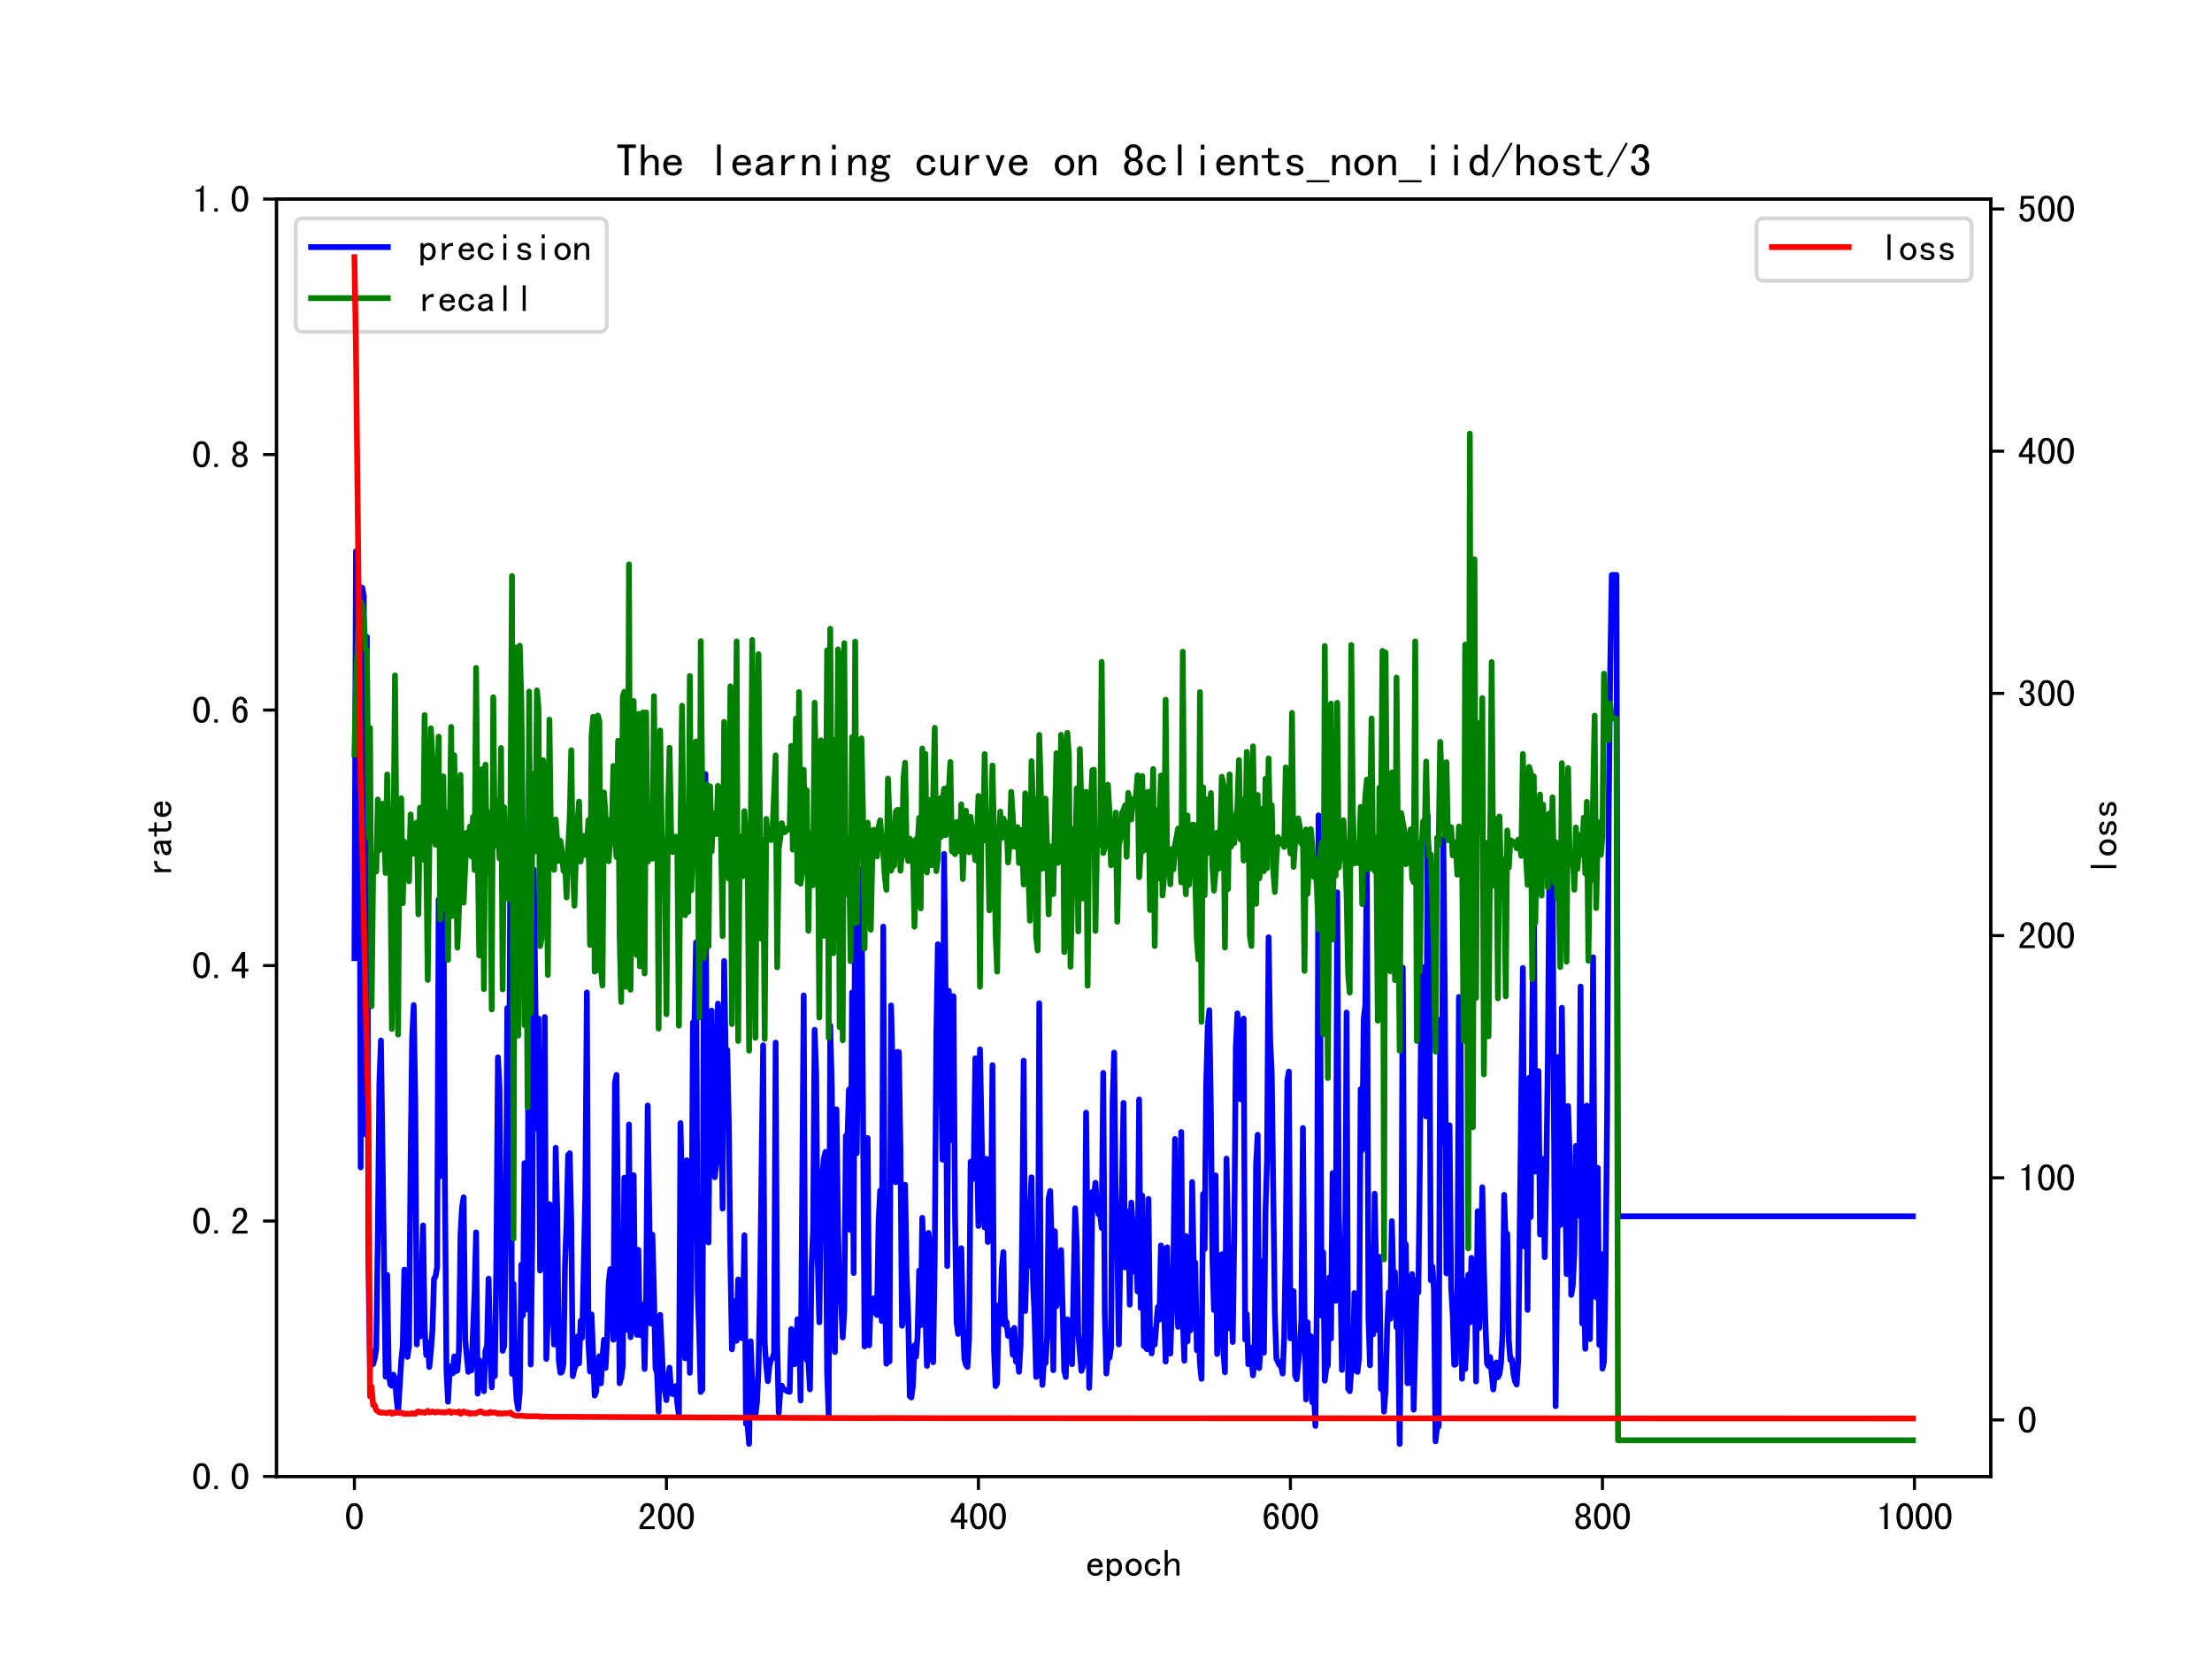 <?xml version="1.0" encoding="utf-8" standalone="no"?>
<!DOCTYPE svg PUBLIC "-//W3C//DTD SVG 1.1//EN"
  "http://www.w3.org/Graphics/SVG/1.1/DTD/svg11.dtd">
<!-- Created with matplotlib (https://matplotlib.org/) -->
<svg height="432pt" version="1.1" viewBox="0 0 576 432" width="576pt" xmlns="http://www.w3.org/2000/svg" xmlns:xlink="http://www.w3.org/1999/xlink">
 <defs>
  <style type="text/css">*{stroke-linecap:butt;stroke-linejoin:round;}</style>
 </defs>
 <g id="figure_1">
  <g id="patch_1">
   <path d="M 0 432 
L 576 432 
L 576 0 
L 0 0 
z
" style="fill:#ffffff;"/>
  </g>
  <g id="axes_1">
   <g id="patch_2">
    <path d="M 72 384.48 
L 518.4 384.48 
L 518.4 51.84 
L 72 51.84 
z
" style="fill:#ffffff;"/>
   </g>
   <g id="matplotlib.axis_1">
    <g id="xtick_1">
     <g id="line2d_1">
      <defs>
       <path d="M 0 0 
L 0 3.5 
" id="m99af6837e3" style="stroke:#000000;stroke-width:0.8;"/>
      </defs>
      <g>
       <use style="stroke:#000000;stroke-width:0.8;" x="92.291" xlink:href="#m99af6837e3" y="384.48"/>
      </g>
     </g>
     <g id="text_1">
      <!-- 0 -->
      <g transform="translate(89.791 398.316)scale(0.1 -0.1)">
       <defs>
        <path d="M 46.484 35.156 
Q 46.484 21.094 41.406 10.938 
Q 36.328 0.781 25 0.781 
Q 13.672 0.781 8.391 10.938 
Q 3.125 21.094 3.125 35.156 
Q 3.125 49.219 8.391 59.172 
Q 13.672 69.141 25 69.141 
Q 36.328 69.141 41.406 59.172 
Q 46.484 49.219 46.484 35.156 
z
M 37.109 35.156 
Q 37.109 47.656 34.172 54.688 
Q 31.25 61.719 25 61.719 
Q 18.75 61.719 15.625 54.688 
Q 12.5 47.656 12.5 35.156 
Q 12.5 22.656 15.625 15.422 
Q 18.75 8.203 25 8.203 
Q 31.25 8.203 34.172 15.422 
Q 37.109 22.656 37.109 35.156 
z
" id="SimHei-48"/>
       </defs>
       <use xlink:href="#SimHei-48"/>
      </g>
     </g>
    </g>
    <g id="xtick_2">
     <g id="line2d_2">
      <g>
       <use style="stroke:#000000;stroke-width:0.8;" x="173.536" xlink:href="#m99af6837e3" y="384.48"/>
      </g>
     </g>
     <g id="text_2">
      <!-- 200 -->
      <g transform="translate(166.036 398.316)scale(0.1 -0.1)">
       <defs>
        <path d="M 44.531 1.562 
L 4.688 1.562 
L 4.688 7.812 
Q 7.031 14.062 11.125 19.328 
Q 15.234 24.609 23.047 31.25 
Q 28.906 36.328 31.438 40.625 
Q 33.984 44.922 33.984 50 
Q 33.984 55.078 31.828 58.391 
Q 29.688 61.719 25 61.719 
Q 21.094 61.719 18.156 58.203 
Q 15.234 54.688 15.234 45.703 
L 6.25 45.703 
Q 6.641 57.031 11.516 63.078 
Q 16.406 69.141 25.391 69.141 
Q 33.984 69.141 38.672 63.859 
Q 43.359 58.594 43.359 49.609 
Q 43.359 42.188 39.062 36.719 
Q 34.766 31.25 28.516 25.781 
Q 21.484 19.531 18.75 16.406 
Q 16.016 13.281 13.672 8.984 
L 44.531 8.984 
z
" id="SimHei-50"/>
       </defs>
       <use xlink:href="#SimHei-50"/>
       <use x="50" xlink:href="#SimHei-48"/>
       <use x="100" xlink:href="#SimHei-48"/>
      </g>
     </g>
    </g>
    <g id="xtick_3">
     <g id="line2d_3">
      <g>
       <use style="stroke:#000000;stroke-width:0.8;" x="254.781" xlink:href="#m99af6837e3" y="384.48"/>
      </g>
     </g>
     <g id="text_3">
      <!-- 400 -->
      <g transform="translate(247.281 398.316)scale(0.1 -0.1)">
       <defs>
        <path d="M 46.484 18.75 
L 38.281 18.75 
L 38.281 1.562 
L 29.297 1.562 
L 29.297 18.75 
L 3.125 18.75 
L 3.125 26.172 
L 29.297 69.141 
L 38.281 69.141 
L 38.281 26.172 
L 46.484 26.172 
z
M 29.297 26.172 
L 29.297 55.078 
L 11.719 26.172 
z
" id="SimHei-52"/>
       </defs>
       <use xlink:href="#SimHei-52"/>
       <use x="50" xlink:href="#SimHei-48"/>
       <use x="100" xlink:href="#SimHei-48"/>
      </g>
     </g>
    </g>
    <g id="xtick_4">
     <g id="line2d_4">
      <g>
       <use style="stroke:#000000;stroke-width:0.8;" x="336.026" xlink:href="#m99af6837e3" y="384.48"/>
      </g>
     </g>
     <g id="text_4">
      <!-- 600 -->
      <g transform="translate(328.526 398.316)scale(0.1 -0.1)">
       <defs>
        <path d="M 44.531 24.219 
Q 44.531 13.281 39.844 7.031 
Q 35.156 0.781 25.781 0.781 
Q 16.406 0.781 10.938 8.594 
Q 5.469 16.406 5.469 33.984 
Q 5.469 50 11.125 59.562 
Q 16.797 69.141 27.344 69.141 
Q 34.766 69.141 39.25 63.672 
Q 43.75 58.203 43.75 51.562 
L 34.766 51.562 
Q 34.766 55.469 32.609 58.594 
Q 30.469 61.719 26.953 61.719 
Q 21.094 61.719 17.969 55.656 
Q 14.844 49.609 14.453 37.109 
Q 17.188 42.188 20.312 44.141 
Q 23.438 46.094 27.734 46.094 
Q 35.156 46.094 39.844 40.234 
Q 44.531 34.375 44.531 24.219 
z
M 35.156 24.219 
Q 35.156 31.25 32.812 35.156 
Q 30.469 39.062 26.172 39.062 
Q 21.094 39.062 18.156 35.156 
Q 15.234 31.25 15.234 25.781 
Q 15.234 17.188 18.156 12.5 
Q 21.094 7.812 26.172 7.812 
Q 29.688 7.812 32.422 11.328 
Q 35.156 14.844 35.156 24.219 
z
" id="SimHei-54"/>
       </defs>
       <use xlink:href="#SimHei-54"/>
       <use x="50" xlink:href="#SimHei-48"/>
       <use x="100" xlink:href="#SimHei-48"/>
      </g>
     </g>
    </g>
    <g id="xtick_5">
     <g id="line2d_5">
      <g>
       <use style="stroke:#000000;stroke-width:0.8;" x="417.27" xlink:href="#m99af6837e3" y="384.48"/>
      </g>
     </g>
     <g id="text_5">
      <!-- 800 -->
      <g transform="translate(409.77 398.316)scale(0.1 -0.1)">
       <defs>
        <path d="M 44.922 20.703 
Q 44.922 10.938 39.453 5.859 
Q 33.984 0.781 24.609 0.781 
Q 15.234 0.781 9.766 5.859 
Q 4.297 10.938 4.297 20.703 
Q 4.297 25.781 7.422 29.875 
Q 10.547 33.984 16.016 35.938 
Q 11.328 37.891 8.781 41.406 
Q 6.25 44.922 6.25 50.391 
Q 6.25 58.984 11.719 64.062 
Q 17.188 69.141 24.609 69.141 
Q 32.031 69.141 37.5 64.062 
Q 42.969 58.984 42.969 50.391 
Q 42.969 44.922 40.422 41.406 
Q 37.891 37.891 33.203 35.938 
Q 38.672 33.984 41.797 29.875 
Q 44.922 25.781 44.922 20.703 
z
M 34.375 50.391 
Q 34.375 56.641 31.641 59.375 
Q 28.906 62.109 24.609 62.109 
Q 20.312 62.109 17.578 59.375 
Q 14.844 56.641 14.844 50.391 
Q 14.844 44.141 17.766 41.594 
Q 20.703 39.062 24.609 39.062 
Q 28.516 39.062 31.438 41.594 
Q 34.375 44.141 34.375 50.391 
z
M 35.938 20.703 
Q 35.938 26.172 33 29.297 
Q 30.078 32.422 24.609 32.422 
Q 19.141 32.422 16.203 29.297 
Q 13.281 26.172 13.281 20.703 
Q 13.281 14.453 16.406 11.125 
Q 19.531 7.812 24.609 7.812 
Q 29.688 7.812 32.812 11.125 
Q 35.938 14.453 35.938 20.703 
z
" id="SimHei-56"/>
       </defs>
       <use xlink:href="#SimHei-56"/>
       <use x="50" xlink:href="#SimHei-48"/>
       <use x="100" xlink:href="#SimHei-48"/>
      </g>
     </g>
    </g>
    <g id="xtick_6">
     <g id="line2d_6">
      <g>
       <use style="stroke:#000000;stroke-width:0.8;" x="498.515" xlink:href="#m99af6837e3" y="384.48"/>
      </g>
     </g>
     <g id="text_6">
      <!-- 1000 -->
      <g transform="translate(488.515 398.316)scale(0.1 -0.1)">
       <defs>
        <path d="M 30.469 1.562 
L 21.484 1.562 
L 21.484 53.516 
L 9.766 53.516 
L 9.766 58.203 
Q 16.797 58.203 20.703 60.938 
Q 24.609 63.672 25.781 69.141 
L 30.469 69.141 
z
" id="SimHei-49"/>
       </defs>
       <use xlink:href="#SimHei-49"/>
       <use x="50" xlink:href="#SimHei-48"/>
       <use x="100" xlink:href="#SimHei-48"/>
       <use x="150" xlink:href="#SimHei-48"/>
      </g>
     </g>
    </g>
    <g id="text_7">
     <!-- epoch -->
     <g transform="translate(282.7 410.441)scale(0.1 -0.1)">
      <defs>
       <path d="M 44.922 16.406 
Q 44.141 9.375 38.672 5.078 
Q 33.203 0.781 25.781 0.781 
Q 16.406 0.781 10.344 6.828 
Q 4.297 12.891 4.297 23.438 
Q 4.297 33.984 10.344 40.031 
Q 16.406 46.094 25.781 46.094 
Q 33.984 46.094 39.25 40.812 
Q 44.531 35.547 44.531 23.438 
L 12.891 23.438 
Q 12.891 14.844 16.594 11.328 
Q 20.312 7.812 25.781 7.812 
Q 30.078 7.812 32.812 9.953 
Q 35.547 12.109 36.328 16.406 
z
M 35.547 29.688 
Q 34.766 35.156 32.031 37.297 
Q 29.297 39.453 25 39.453 
Q 21.094 39.453 17.969 37.297 
Q 14.844 35.156 13.281 29.688 
z
" id="SimHei-101"/>
       <path d="M 44.531 23.438 
Q 44.531 12.109 39.062 6.25 
Q 33.594 0.391 25.781 0.391 
Q 21.484 0.391 18.359 2.141 
Q 15.234 3.906 12.891 7.422 
L 12.891 -12.891 
L 5.078 -12.891 
L 5.078 45.312 
L 12.891 45.312 
L 12.891 39.453 
Q 15.234 42.969 18.359 44.531 
Q 21.484 46.094 25.781 46.094 
Q 33.594 46.094 39.062 40.422 
Q 44.531 34.766 44.531 23.438 
z
M 35.938 23.438 
Q 35.938 30.859 33 34.953 
Q 30.078 39.062 24.219 39.062 
Q 19.531 39.062 16.203 34.953 
Q 12.891 30.859 12.891 23.438 
Q 12.891 16.016 16.203 11.719 
Q 19.531 7.422 24.219 7.422 
Q 30.078 7.422 33 11.719 
Q 35.938 16.016 35.938 23.438 
z
" id="SimHei-112"/>
       <path d="M 46.094 23.438 
Q 46.094 13.281 39.844 7.031 
Q 33.594 0.781 25 0.781 
Q 16.406 0.781 10.156 7.031 
Q 3.906 13.281 3.906 23.438 
Q 3.906 33.594 10.156 39.844 
Q 16.406 46.094 25 46.094 
Q 33.594 46.094 39.844 39.844 
Q 46.094 33.594 46.094 23.438 
z
M 37.5 23.438 
Q 37.5 31.25 33.594 35.156 
Q 29.688 39.062 25 39.062 
Q 20.312 39.062 16.406 35.156 
Q 12.5 31.25 12.5 23.438 
Q 12.5 15.625 16.406 11.719 
Q 20.312 7.812 25 7.812 
Q 29.688 7.812 33.594 11.719 
Q 37.5 15.625 37.5 23.438 
z
" id="SimHei-111"/>
       <path d="M 44.922 19.141 
Q 44.922 10.938 39.25 5.859 
Q 33.594 0.781 25 0.781 
Q 16.406 0.781 10.156 6.828 
Q 3.906 12.891 3.906 23.438 
Q 3.906 33.984 10.156 40.031 
Q 16.406 46.094 25 46.094 
Q 33.594 46.094 38.672 41.594 
Q 43.75 37.109 43.75 30.859 
L 35.156 30.859 
Q 34.766 35.547 31.828 37.297 
Q 28.906 39.062 25 39.062 
Q 20.312 39.062 16.406 35.344 
Q 12.5 31.641 12.5 23.438 
Q 12.5 15.234 16.406 11.516 
Q 20.312 7.812 25 7.812 
Q 30.078 7.812 33.203 10.547 
Q 36.328 13.281 36.328 19.141 
z
" id="SimHei-99"/>
       <path d="M 44.141 1.562 
L 36.328 1.562 
L 36.328 29.688 
Q 36.328 34.375 33.984 37.109 
Q 31.641 39.844 27.734 39.844 
Q 22.656 39.844 18.156 34.562 
Q 13.672 29.297 13.672 21.484 
L 13.672 1.562 
L 5.859 1.562 
L 5.859 68.359 
L 13.672 68.359 
L 13.672 37.109 
Q 16.797 41.406 20.5 43.75 
Q 24.219 46.094 30.078 46.094 
Q 37.109 46.094 40.625 42.188 
Q 44.141 38.281 44.141 32.422 
z
" id="SimHei-104"/>
      </defs>
      <use xlink:href="#SimHei-101"/>
      <use x="50" xlink:href="#SimHei-112"/>
      <use x="100" xlink:href="#SimHei-111"/>
      <use x="150" xlink:href="#SimHei-99"/>
      <use x="200" xlink:href="#SimHei-104"/>
     </g>
    </g>
   </g>
   <g id="matplotlib.axis_2">
    <g id="ytick_1">
     <g id="line2d_7">
      <defs>
       <path d="M 0 0 
L -3.5 0 
" id="m67199918e1" style="stroke:#000000;stroke-width:0.8;"/>
      </defs>
      <g>
       <use style="stroke:#000000;stroke-width:0.8;" x="72" xlink:href="#m67199918e1" y="384.48"/>
      </g>
     </g>
     <g id="text_8">
      <!-- 0.0 -->
      <g transform="translate(50 387.898)scale(0.1 -0.1)">
       <defs>
        <path d="M 17.188 1.562 
L 8.203 1.562 
L 8.203 10.156 
L 17.188 10.156 
z
" id="SimHei-46"/>
       </defs>
       <use xlink:href="#SimHei-48"/>
       <use x="50" xlink:href="#SimHei-46"/>
       <use x="100" xlink:href="#SimHei-48"/>
      </g>
     </g>
    </g>
    <g id="ytick_2">
     <g id="line2d_8">
      <g>
       <use style="stroke:#000000;stroke-width:0.8;" x="72" xlink:href="#m67199918e1" y="317.952"/>
      </g>
     </g>
     <g id="text_9">
      <!-- 0.2 -->
      <g transform="translate(50 321.37)scale(0.1 -0.1)">
       <use xlink:href="#SimHei-48"/>
       <use x="50" xlink:href="#SimHei-46"/>
       <use x="100" xlink:href="#SimHei-50"/>
      </g>
     </g>
    </g>
    <g id="ytick_3">
     <g id="line2d_9">
      <g>
       <use style="stroke:#000000;stroke-width:0.8;" x="72" xlink:href="#m67199918e1" y="251.424"/>
      </g>
     </g>
     <g id="text_10">
      <!-- 0.4 -->
      <g transform="translate(50 254.842)scale(0.1 -0.1)">
       <use xlink:href="#SimHei-48"/>
       <use x="50" xlink:href="#SimHei-46"/>
       <use x="100" xlink:href="#SimHei-52"/>
      </g>
     </g>
    </g>
    <g id="ytick_4">
     <g id="line2d_10">
      <g>
       <use style="stroke:#000000;stroke-width:0.8;" x="72" xlink:href="#m67199918e1" y="184.896"/>
      </g>
     </g>
     <g id="text_11">
      <!-- 0.6 -->
      <g transform="translate(50 188.314)scale(0.1 -0.1)">
       <use xlink:href="#SimHei-48"/>
       <use x="50" xlink:href="#SimHei-46"/>
       <use x="100" xlink:href="#SimHei-54"/>
      </g>
     </g>
    </g>
    <g id="ytick_5">
     <g id="line2d_11">
      <g>
       <use style="stroke:#000000;stroke-width:0.8;" x="72" xlink:href="#m67199918e1" y="118.368"/>
      </g>
     </g>
     <g id="text_12">
      <!-- 0.8 -->
      <g transform="translate(50 121.786)scale(0.1 -0.1)">
       <use xlink:href="#SimHei-48"/>
       <use x="50" xlink:href="#SimHei-46"/>
       <use x="100" xlink:href="#SimHei-56"/>
      </g>
     </g>
    </g>
    <g id="ytick_6">
     <g id="line2d_12">
      <g>
       <use style="stroke:#000000;stroke-width:0.8;" x="72" xlink:href="#m67199918e1" y="51.84"/>
      </g>
     </g>
     <g id="text_13">
      <!-- 1.0 -->
      <g transform="translate(50 55.258)scale(0.1 -0.1)">
       <use xlink:href="#SimHei-49"/>
       <use x="50" xlink:href="#SimHei-46"/>
       <use x="100" xlink:href="#SimHei-48"/>
      </g>
     </g>
    </g>
    <g id="text_14">
     <!-- rate -->
     <g transform="translate(44.711 228.16)rotate(-90)scale(0.1 -0.1)">
      <defs>
       <path d="M 39.453 37.5 
Q 32.031 38.672 26.953 35.344 
Q 21.875 32.031 18.359 23.828 
L 18.359 1.562 
L 10.547 1.562 
L 10.547 45.312 
L 18.359 45.312 
L 18.359 33.984 
Q 21.875 40.234 27.141 43.156 
Q 32.422 46.094 39.453 46.094 
z
" id="SimHei-114"/>
       <path d="M 45.312 1.562 
L 35.938 1.562 
Q 35.156 2.344 34.766 3.703 
Q 34.375 5.078 34.375 7.031 
Q 31.641 3.906 27.734 2.344 
Q 23.828 0.781 19.531 0.781 
Q 13.281 0.781 8.984 3.906 
Q 4.688 7.031 4.688 12.891 
Q 4.688 18.75 8.594 22.266 
Q 12.5 25.781 20.703 26.953 
Q 26.172 27.734 30.266 28.906 
Q 34.375 30.078 34.375 32.031 
Q 34.375 34.375 32.609 36.719 
Q 30.859 39.062 25 39.062 
Q 20.312 39.062 18.156 37.297 
Q 16.016 35.547 15.234 32.422 
L 6.641 32.422 
Q 7.422 38.672 12.297 42.375 
Q 17.188 46.094 25 46.094 
Q 33.594 46.094 37.891 42.188 
Q 42.188 38.281 42.188 31.25 
L 42.188 9.766 
Q 42.188 7.422 42.969 5.469 
Q 43.75 3.516 45.312 1.562 
z
M 34.375 16.016 
L 34.375 23.828 
Q 32.031 23.047 29.875 22.453 
Q 27.734 21.875 22.656 21.094 
Q 16.797 20.312 15.031 18.359 
Q 13.281 16.406 13.281 13.672 
Q 13.281 11.328 15.031 9.562 
Q 16.797 7.812 20.312 7.812 
Q 23.828 7.812 27.922 9.766 
Q 32.031 11.719 34.375 16.016 
z
" id="SimHei-97"/>
       <path d="M 43.359 2.734 
Q 41.406 1.953 38.859 1.359 
Q 36.328 0.781 32.031 0.781 
Q 25 0.781 20.703 4.688 
Q 16.406 8.594 16.406 15.625 
L 16.406 39.062 
L 3.125 39.062 
L 3.125 45.312 
L 16.406 45.312 
L 16.406 60.547 
L 24.219 60.547 
L 24.219 45.312 
L 40.234 45.312 
L 40.234 39.062 
L 24.219 39.062 
L 24.219 15.234 
Q 24.219 12.109 25.781 9.953 
Q 27.344 7.812 31.641 7.812 
Q 35.938 7.812 38.672 8.594 
Q 41.406 9.375 43.359 10.547 
z
" id="SimHei-116"/>
      </defs>
      <use xlink:href="#SimHei-114"/>
      <use x="50" xlink:href="#SimHei-97"/>
      <use x="100" xlink:href="#SimHei-116"/>
      <use x="150" xlink:href="#SimHei-101"/>
     </g>
    </g>
   </g>
   <g id="line2d_13">
    <path clip-path="url(#p4b059dd3c9)" d="M 92.291 249.529 
L 92.697 143.557 
L 93.103 151.146 
L 93.51 152.992 
L 93.916 304.005 
L 94.322 153.018 
L 94.728 155.191 
L 95.134 295.353 
L 95.541 165.844 
L 95.947 329.729 
L 96.353 356.346 
L 96.759 351.812 
L 97.166 355.214 
L 97.572 353.769 
L 97.978 351.239 
L 98.384 321.422 
L 98.79 282.126 
L 99.197 270.936 
L 100.415 358.489 
L 100.822 331.997 
L 101.228 357.673 
L 101.634 360.495 
L 102.04 360.858 
L 102.447 357.937 
L 102.853 358.946 
L 103.259 364.188 
L 103.665 367.9 
L 104.478 354.449 
L 104.884 350.273 
L 105.29 330.593 
L 105.696 350.099 
L 106.103 353.328 
L 106.509 350.416 
L 106.915 302.93 
L 107.321 270.331 
L 107.727 261.714 
L 108.134 286.497 
L 108.54 350.11 
L 108.946 333.957 
L 109.352 348.047 
L 110.165 319.097 
L 110.571 345.67 
L 110.977 352.848 
L 111.383 349.585 
L 111.79 355.97 
L 112.196 352.068 
L 112.602 346.633 
L 113.008 333.043 
L 113.415 332.346 
L 113.821 330 
L 114.227 234.249 
L 114.633 306.302 
L 115.446 226.566 
L 115.852 307.58 
L 116.258 356.81 
L 116.664 365.01 
L 117.071 356.896 
L 117.477 355.719 
L 117.883 357.629 
L 118.289 353.205 
L 118.695 357.071 
L 119.102 356.898 
L 119.508 351.518 
L 119.914 321.449 
L 120.32 314.316 
L 120.727 311.775 
L 121.133 348.828 
L 121.945 357.24 
L 122.352 355.376 
L 122.758 356.842 
L 123.57 336.808 
L 123.976 320.895 
L 124.383 362.921 
L 124.789 354.175 
L 125.195 357.94 
L 125.601 358.768 
L 126.008 362.273 
L 126.414 351.641 
L 126.82 350.571 
L 127.226 332.959 
L 127.632 350.947 
L 128.039 361.273 
L 128.445 348.677 
L 128.851 358.365 
L 129.257 327.56 
L 129.664 275.324 
L 130.07 283.208 
L 130.476 324.747 
L 130.882 351.77 
L 131.288 350.458 
L 131.695 325.168 
L 132.101 262.485 
L 132.507 301.814 
L 132.913 217.906 
L 133.32 357.757 
L 133.726 334.315 
L 134.132 357.726 
L 134.538 364.693 
L 134.944 366.914 
L 135.351 362.343 
L 135.757 329.305 
L 136.163 342.57 
L 136.569 302.859 
L 136.976 341.013 
L 137.382 340.564 
L 137.788 197.926 
L 138.194 355.338 
L 138.6 322.743 
L 139.007 226.452 
L 139.819 293.91 
L 140.225 265.195 
L 140.632 330.849 
L 141.038 308.652 
L 141.444 327.307 
L 141.85 264.825 
L 142.257 353.859 
L 142.663 342.822 
L 143.069 313.55 
L 144.288 350.128 
L 144.694 298.853 
L 145.1 315.302 
L 145.506 354.241 
L 145.913 357.454 
L 146.319 357.279 
L 146.725 355.181 
L 147.131 329.068 
L 147.537 318.176 
L 147.944 300.733 
L 148.35 300.299 
L 148.756 318.169 
L 149.162 358.357 
L 149.569 356.395 
L 149.975 355.505 
L 150.381 347.996 
L 150.787 355.001 
L 151.193 343.939 
L 151.6 348.356 
L 152.412 310.809 
L 152.818 258.434 
L 153.225 349.497 
L 153.631 357.145 
L 154.037 342.253 
L 154.849 363.413 
L 155.256 362.354 
L 155.662 355.125 
L 156.068 353.169 
L 156.474 360.239 
L 156.881 353.13 
L 157.287 348.86 
L 157.693 356.216 
L 158.099 348.251 
L 158.505 333.942 
L 158.912 330.464 
L 159.318 333.252 
L 159.724 348.88 
L 160.13 281.938 
L 160.537 279.894 
L 161.349 360.187 
L 161.755 358.782 
L 162.162 355.773 
L 162.568 306.675 
L 162.974 346.327 
L 163.38 346.262 
L 163.786 292.804 
L 164.193 348.208 
L 164.599 332.601 
L 165.005 306.026 
L 165.411 345.068 
L 165.818 347.584 
L 166.224 325.443 
L 166.63 347.668 
L 167.036 342.427 
L 167.442 339.738 
L 167.849 356.476 
L 168.255 337.295 
L 168.661 287.855 
L 169.474 344.667 
L 169.88 321.49 
L 170.286 336.45 
L 170.692 356.282 
L 171.098 357.522 
L 171.505 367.631 
L 171.911 342.394 
L 172.723 359.785 
L 173.536 364.605 
L 173.942 359.145 
L 174.348 356.135 
L 174.754 362.74 
L 175.161 363.046 
L 175.567 362.892 
L 175.973 360.913 
L 176.379 365.489 
L 176.786 368.486 
L 177.192 292.441 
L 177.598 310.779 
L 178.004 337.66 
L 178.41 353.711 
L 178.817 302.121 
L 179.223 320.596 
L 179.629 357.487 
L 180.035 330.82 
L 180.442 266.254 
L 180.848 266.254 
L 181.254 245.385 
L 181.66 335.996 
L 182.067 346.847 
L 182.473 362.466 
L 182.879 361.879 
L 183.285 249.19 
L 183.691 201.547 
L 184.098 317.707 
L 184.504 323.559 
L 184.91 269.785 
L 185.316 263.142 
L 185.723 293.13 
L 186.129 306.558 
L 186.535 302.89 
L 186.941 261.321 
L 187.347 269.649 
L 187.754 281.67 
L 188.16 314.723 
L 188.566 250.24 
L 188.972 275.873 
L 189.379 273.403 
L 189.785 292.897 
L 190.191 327.956 
L 190.597 351.367 
L 191.003 346.153 
L 191.41 338.79 
L 191.816 349.135 
L 192.222 333.178 
L 192.628 336.362 
L 193.035 348.443 
L 193.441 343.372 
L 193.847 321.634 
L 194.253 370.797 
L 194.659 370.917 
L 195.066 375.985 
L 195.472 349.258 
L 195.878 360.178 
L 196.691 368.727 
L 197.097 365.352 
L 197.503 356.94 
L 197.909 335.409 
L 198.722 272.206 
L 199.128 349.779 
L 199.534 355.734 
L 199.94 359.655 
L 200.347 355.714 
L 200.753 354.03 
L 201.159 353.752 
L 201.565 352.277 
L 201.971 271.48 
L 202.378 349.604 
L 202.784 367.876 
L 203.19 362.057 
L 203.596 360.838 
L 204.003 361.724 
L 205.221 362.372 
L 205.628 362.425 
L 206.034 346.081 
L 206.846 355.249 
L 207.252 353.332 
L 207.659 343.516 
L 208.065 346.48 
L 208.471 364.687 
L 209.284 259.198 
L 209.69 349.47 
L 210.096 354.099 
L 210.502 354.587 
L 210.908 361.788 
L 211.315 330.232 
L 211.721 320.442 
L 212.127 268.144 
L 212.533 279.879 
L 212.94 328.337 
L 213.346 344.34 
L 213.752 313.706 
L 214.158 305.699 
L 214.564 301.555 
L 214.971 299.93 
L 215.377 357.314 
L 215.783 368.61 
L 216.189 267.052 
L 216.596 282.808 
L 217.002 330.2 
L 217.408 352.081 
L 217.814 288.859 
L 218.22 319.043 
L 218.627 338.874 
L 219.033 339.306 
L 219.439 348.298 
L 219.845 341.449 
L 220.252 295.752 
L 220.658 297.013 
L 221.064 283.677 
L 221.47 320.321 
L 221.876 258.472 
L 222.283 331.486 
L 222.689 222.38 
L 223.095 300.304 
L 223.501 264.579 
L 223.908 264.579 
L 224.314 226.463 
L 225.126 350.615 
L 225.939 296.336 
L 226.345 350.323 
L 226.751 338.182 
L 227.157 340.727 
L 227.564 338.075 
L 227.97 341.881 
L 228.376 342.444 
L 228.782 317.987 
L 229.189 310.045 
L 229.595 343.985 
L 230.001 241.291 
L 230.407 333.711 
L 230.813 355.128 
L 231.22 343.15 
L 231.626 354.523 
L 232.032 261.804 
L 232.438 277.974 
L 232.845 277.97 
L 233.251 307.86 
L 233.657 273.91 
L 234.063 273.94 
L 234.469 299.173 
L 234.876 345.247 
L 235.282 343.037 
L 235.688 308.519 
L 236.094 332.133 
L 236.501 342.891 
L 236.907 363.591 
L 237.313 363.912 
L 237.719 360.872 
L 238.125 350.325 
L 238.532 353.293 
L 238.938 347.787 
L 239.344 330.865 
L 239.75 345.095 
L 240.157 317.103 
L 240.563 326.822 
L 241.375 355.687 
L 241.781 321.043 
L 242.188 325.347 
L 242.594 353.638 
L 243 354.721 
L 243.406 326.924 
L 243.813 269.975 
L 244.219 245.862 
L 244.625 275.331 
L 245.031 276.118 
L 245.438 302.007 
L 245.844 222.361 
L 246.25 260.316 
L 246.656 329.679 
L 247.062 258.009 
L 247.469 296.884 
L 247.875 259.417 
L 248.281 259.417 
L 248.687 316.432 
L 249.094 344.28 
L 249.5 347.348 
L 249.906 342.437 
L 250.312 325.028 
L 250.718 343.427 
L 251.125 353.899 
L 251.531 355.416 
L 251.937 355.947 
L 252.343 348.548 
L 252.75 302.487 
L 253.156 307.126 
L 253.562 304.615 
L 253.968 275.57 
L 254.781 319.251 
L 255.187 273.228 
L 255.999 314.629 
L 256.406 319.646 
L 256.812 301.728 
L 257.218 323.417 
L 257.624 310.311 
L 258.03 316.955 
L 258.437 277.369 
L 258.843 351.777 
L 259.249 360.946 
L 259.655 360.184 
L 260.062 339.886 
L 260.468 344.804 
L 260.874 330.329 
L 261.28 326.047 
L 261.686 345.029 
L 262.093 344.207 
L 262.499 347.89 
L 262.905 347.393 
L 263.311 346.487 
L 263.718 352.791 
L 264.124 345.79 
L 264.53 354.553 
L 264.936 353.03 
L 265.343 357.226 
L 265.749 350.468 
L 266.155 322.943 
L 266.561 276.172 
L 266.967 341.379 
L 267.374 325.912 
L 267.78 329.713 
L 268.186 315.729 
L 268.592 306.554 
L 268.999 333.834 
L 269.405 342.928 
L 269.811 358.556 
L 270.217 358.205 
L 270.623 261.243 
L 271.03 349.901 
L 271.436 360.63 
L 271.842 354.375 
L 272.248 354.953 
L 272.655 348.362 
L 273.061 312.172 
L 273.467 310.117 
L 273.873 324.485 
L 274.279 356.798 
L 274.686 320.602 
L 275.092 340.12 
L 275.498 337.405 
L 275.904 337.692 
L 276.311 325.523 
L 277.123 356.889 
L 277.529 358.571 
L 277.935 343.566 
L 278.342 354.428 
L 278.748 345.783 
L 279.154 355.252 
L 279.967 314.631 
L 280.373 323.567 
L 280.779 347.198 
L 281.591 356.972 
L 281.998 355.819 
L 282.404 348.817 
L 282.81 289.729 
L 283.623 361.398 
L 284.029 347.101 
L 284.435 310.369 
L 284.841 312.25 
L 285.248 307.972 
L 285.654 314.27 
L 286.06 316.221 
L 286.466 316.221 
L 286.872 319.772 
L 287.279 279.379 
L 287.685 341.68 
L 288.091 357.659 
L 288.497 352.805 
L 288.904 353.57 
L 289.31 350.897 
L 289.716 286.822 
L 290.122 274.105 
L 290.528 312.602 
L 290.935 324.98 
L 291.341 350.098 
L 291.747 325.188 
L 292.153 309.572 
L 292.56 287.188 
L 292.966 330.04 
L 293.372 327.123 
L 293.778 315.394 
L 294.184 339.74 
L 294.591 313.156 
L 294.997 319.882 
L 295.403 331.158 
L 295.809 322.57 
L 296.216 336.295 
L 296.622 286.291 
L 297.028 340.575 
L 297.434 311.31 
L 297.84 350.502 
L 298.247 350.707 
L 298.653 351.325 
L 299.059 312.182 
L 299.465 348.951 
L 299.872 352.43 
L 300.278 346.38 
L 300.684 350.137 
L 301.496 340.338 
L 301.903 343.64 
L 302.309 324.314 
L 302.715 325.522 
L 303.528 354.552 
L 303.934 324.788 
L 304.34 349.641 
L 304.746 352.48 
L 305.559 328.957 
L 305.965 296.575 
L 306.371 333.874 
L 306.777 345.499 
L 307.184 339.824 
L 307.59 294.766 
L 307.996 343.869 
L 308.402 354.33 
L 308.809 321.858 
L 309.215 349.296 
L 309.621 336.86 
L 310.027 346.422 
L 310.433 307.804 
L 310.84 329.796 
L 311.246 328.745 
L 311.652 351.597 
L 312.058 344.313 
L 312.465 355.159 
L 312.871 359.054 
L 313.277 310.905 
L 313.683 325.245 
L 314.089 282.22 
L 314.496 267.305 
L 314.902 263.056 
L 315.308 289.28 
L 315.714 327.69 
L 316.121 341.144 
L 316.527 306.057 
L 316.933 352.589 
L 317.339 344.539 
L 317.745 344.101 
L 318.152 326.588 
L 318.558 351.938 
L 318.964 357.343 
L 319.37 301.688 
L 319.777 320.707 
L 320.183 345.932 
L 320.589 336.33 
L 320.995 349.452 
L 321.401 321.4 
L 321.808 272.83 
L 322.214 263.882 
L 322.62 269.608 
L 323.026 286.25 
L 323.433 284.615 
L 323.839 265.226 
L 324.245 348.833 
L 324.651 342.165 
L 325.057 355.242 
L 325.464 350.817 
L 325.87 353.313 
L 326.276 358.151 
L 326.682 354.24 
L 327.089 303.053 
L 327.495 295.49 
L 327.901 356.257 
L 328.307 350.044 
L 328.714 328.451 
L 329.12 352.244 
L 329.526 315.778 
L 329.932 302.033 
L 330.338 244.053 
L 330.745 270.814 
L 331.151 279.245 
L 331.963 341.699 
L 332.37 353.785 
L 333.182 355.466 
L 333.588 355.644 
L 333.994 357.677 
L 334.401 348.197 
L 334.807 323.175 
L 335.213 281.47 
L 335.619 279.021 
L 336.026 348.515 
L 336.432 343.562 
L 336.838 336.205 
L 337.244 358.166 
L 337.65 359.17 
L 338.463 351.02 
L 338.869 343.71 
L 339.275 293.723 
L 339.682 340.247 
L 340.088 364.414 
L 340.494 344.329 
L 340.9 356.703 
L 341.306 347.897 
L 341.713 365.157 
L 342.119 362.289 
L 342.525 371.299 
L 342.931 336.644 
L 343.338 212.313 
L 343.744 251.722 
L 344.15 342.619 
L 344.556 326.117 
L 344.962 359.539 
L 345.369 356.274 
L 345.775 355.57 
L 346.181 332.587 
L 346.587 348.53 
L 346.994 305.458 
L 347.4 332.634 
L 347.806 338.736 
L 348.212 232.355 
L 348.619 315.595 
L 349.025 331.365 
L 349.431 356.733 
L 349.837 332.585 
L 350.243 332.188 
L 350.65 263.635 
L 351.056 361.644 
L 351.462 362.271 
L 351.868 356.835 
L 352.275 356.921 
L 352.681 336.698 
L 353.087 352.476 
L 353.493 357.255 
L 353.899 353.64 
L 354.306 283.594 
L 354.712 299.478 
L 355.118 265.239 
L 355.524 261.741 
L 355.931 223.033 
L 356.337 342.889 
L 356.743 355.529 
L 357.149 324.866 
L 357.555 347.469 
L 357.962 310.835 
L 358.368 332.506 
L 358.774 346.427 
L 359.18 327.282 
L 359.587 361.677 
L 359.993 354.529 
L 360.399 367.586 
L 360.805 361.857 
L 361.211 345.716 
L 361.618 336.518 
L 362.024 343.421 
L 362.43 317.984 
L 362.836 334.565 
L 363.243 331.266 
L 363.649 345.65 
L 364.055 344.429 
L 364.461 376.015 
L 364.867 340.089 
L 365.274 251.974 
L 365.68 332.371 
L 366.086 324.024 
L 366.492 360.194 
L 366.899 360.115 
L 367.305 335.035 
L 367.711 331.751 
L 368.117 367.086 
L 368.93 333.178 
L 369.336 336.534 
L 369.742 302.808 
L 370.148 251.703 
L 370.555 254.388 
L 370.961 253.821 
L 371.367 290.713 
L 371.773 212.293 
L 372.18 253.785 
L 372.586 333.404 
L 372.992 329.816 
L 373.398 336.117 
L 373.804 375.315 
L 374.211 371.631 
L 374.617 371.472 
L 375.023 265.52 
L 375.429 297.665 
L 375.836 218.374 
L 376.242 260.467 
L 376.648 331.589 
L 377.054 304.372 
L 377.46 293.017 
L 377.867 334.928 
L 378.273 342.214 
L 378.679 355.389 
L 379.085 355.234 
L 379.492 342.021 
L 379.898 259.6 
L 380.304 260.665 
L 380.71 359.018 
L 381.116 333.438 
L 381.523 356.512 
L 381.929 348.723 
L 382.335 331.923 
L 382.741 344.383 
L 383.148 327.532 
L 383.554 329.265 
L 383.96 328.532 
L 384.366 359.732 
L 384.772 315.377 
L 385.179 345.859 
L 385.585 333.13 
L 385.991 309.158 
L 386.397 330.016 
L 386.804 344.658 
L 387.21 355.06 
L 387.616 355.734 
L 388.022 353.365 
L 388.835 361.818 
L 389.647 354.771 
L 390.053 358.636 
L 390.46 357.765 
L 390.866 354.899 
L 391.272 346.988 
L 391.678 311.126 
L 392.085 323.65 
L 392.491 321.272 
L 392.897 349.167 
L 393.303 354.176 
L 393.709 353.933 
L 394.116 357.924 
L 394.522 359.754 
L 394.928 360.532 
L 395.334 354.439 
L 396.147 284.35 
L 396.553 252.063 
L 396.959 324.6 
L 397.365 285.444 
L 397.772 341.096 
L 398.178 280.656 
L 398.584 316.944 
L 398.99 265.671 
L 399.397 231.389 
L 399.803 305.077 
L 400.209 278.901 
L 400.615 278.901 
L 401.021 321.444 
L 401.428 301.663 
L 401.834 302.885 
L 402.24 327.366 
L 402.646 305.841 
L 403.053 276.302 
L 403.459 224.583 
L 403.865 262.098 
L 404.271 225.284 
L 405.084 366.18 
L 405.49 328.882 
L 405.896 275.184 
L 406.302 318.995 
L 406.709 262.414 
L 407.115 296.345 
L 407.521 302.612 
L 407.927 331.787 
L 408.333 287.985 
L 408.74 301.398 
L 409.146 337.197 
L 409.552 334.766 
L 409.958 326.164 
L 410.365 298.383 
L 411.177 316.604 
L 411.583 256.885 
L 411.99 344.626 
L 412.396 330.179 
L 412.802 351.225 
L 413.208 287.885 
L 413.614 347.309 
L 414.021 348.717 
L 414.427 320.228 
L 414.833 249.275 
L 415.239 321.014 
L 415.646 337.848 
L 416.052 304.107 
L 416.458 350.203 
L 416.864 326.504 
L 417.27 356.39 
L 417.677 354.573 
L 418.083 331.443 
L 418.489 290.185 
L 418.895 212.219 
L 419.302 173.862 
L 419.708 149.71 
L 420.926 149.71 
L 421.333 316.72 
L 498.109 316.72 
L 498.109 316.72 
" style="fill:none;stroke:#0000ff;stroke-linecap:square;stroke-width:1.5;"/>
   </g>
   <g id="line2d_14">
    <path clip-path="url(#p4b059dd3c9)" d="M 92.291 196.492 
L 92.697 176.976 
L 93.103 169.161 
L 93.51 158.653 
L 93.916 156.666 
L 94.322 157.684 
L 94.728 160.894 
L 95.134 169.078 
L 95.541 169.249 
L 95.947 218.115 
L 96.353 189.58 
L 96.759 262.028 
L 97.166 226.975 
L 97.572 222.83 
L 97.978 226.946 
L 98.384 208.177 
L 98.79 221.39 
L 99.197 213.356 
L 99.603 209.301 
L 100.009 215.745 
L 100.415 227.33 
L 100.822 201.655 
L 101.228 217.928 
L 101.634 222.439 
L 102.04 267.942 
L 102.853 175.878 
L 103.665 269.403 
L 104.071 213.477 
L 104.478 207.865 
L 104.884 235.214 
L 105.29 219.133 
L 105.696 228.02 
L 106.103 224.645 
L 106.509 229.504 
L 106.915 212.069 
L 107.321 218.739 
L 107.727 222.298 
L 108.134 221.555 
L 108.54 214.146 
L 108.946 238.098 
L 109.352 210.33 
L 109.759 214.809 
L 110.165 223.912 
L 110.571 186.186 
L 111.383 255.178 
L 112.196 189.648 
L 112.602 197.092 
L 113.008 216.912 
L 113.415 219.978 
L 113.821 212.595 
L 114.227 191.816 
L 114.633 239.451 
L 115.039 212.867 
L 115.446 202.167 
L 115.852 236.665 
L 116.258 211.525 
L 116.664 249.956 
L 117.477 189.276 
L 117.883 238.495 
L 118.289 196.651 
L 119.102 246.773 
L 119.508 236.983 
L 119.914 201.777 
L 120.32 231.227 
L 120.727 235.042 
L 121.539 216.83 
L 121.945 221.299 
L 122.352 215.205 
L 122.758 223.031 
L 123.164 212.745 
L 123.57 226.549 
L 123.976 173.917 
L 124.383 219.812 
L 124.789 248.822 
L 125.195 228.532 
L 125.601 200.254 
L 126.008 257.577 
L 126.414 199.1 
L 126.82 227.041 
L 127.226 211.49 
L 127.632 212.722 
L 128.039 262.864 
L 128.445 181.555 
L 128.851 220.188 
L 129.257 208.435 
L 129.664 214.997 
L 130.07 223.544 
L 130.476 194.757 
L 130.882 257.655 
L 131.288 210.204 
L 131.695 223.044 
L 132.101 216.65 
L 132.507 234.153 
L 132.913 213.057 
L 133.32 149.968 
L 133.726 322.556 
L 134.132 168.57 
L 134.944 269.702 
L 135.351 168.12 
L 135.757 182.488 
L 136.163 219.402 
L 136.569 266.939 
L 136.976 217.262 
L 137.382 288.33 
L 137.788 180.076 
L 138.194 263.856 
L 138.6 216.627 
L 139.007 201.493 
L 139.413 221.702 
L 139.819 179.766 
L 140.225 184.444 
L 140.632 246.379 
L 141.038 244.467 
L 141.444 197.96 
L 141.85 204.435 
L 142.257 212.779 
L 142.663 253.884 
L 143.069 187.385 
L 143.475 220.094 
L 143.881 219.723 
L 144.288 226.513 
L 144.694 213.384 
L 145.506 224.23 
L 145.913 218.913 
L 146.319 221.369 
L 146.725 226.795 
L 147.131 224.504 
L 147.537 233.718 
L 147.944 220.847 
L 148.35 212.867 
L 148.756 195.357 
L 149.162 225.252 
L 149.569 235.864 
L 149.975 223.055 
L 150.381 214.128 
L 150.787 208.735 
L 151.193 224.336 
L 151.6 218.975 
L 152.006 217.685 
L 152.412 222.684 
L 152.818 220.078 
L 153.225 213.555 
L 153.631 246.057 
L 154.037 191.693 
L 154.443 186.65 
L 154.849 252.988 
L 155.256 252.715 
L 155.662 186.308 
L 156.068 187.702 
L 156.474 251.901 
L 156.881 256.644 
L 157.287 206.345 
L 157.693 212.707 
L 158.099 213.923 
L 158.505 224.27 
L 158.912 217.309 
L 159.318 215.533 
L 159.724 199.438 
L 160.13 218.319 
L 160.537 223.165 
L 160.943 192.863 
L 161.349 243.675 
L 161.755 260.911 
L 162.162 181.429 
L 162.568 180.137 
L 162.974 256.971 
L 163.38 252.834 
L 163.786 146.941 
L 164.193 257.741 
L 165.005 182.53 
L 165.818 248.717 
L 166.224 185.889 
L 166.63 251.65 
L 167.036 198.38 
L 167.442 185.503 
L 167.849 253.496 
L 168.255 185.509 
L 168.661 224.404 
L 169.067 219.952 
L 169.474 223.472 
L 169.88 223.629 
L 170.286 181.269 
L 170.692 219.966 
L 171.098 205.871 
L 171.505 267.857 
L 171.911 190.193 
L 172.317 217.255 
L 172.723 224.28 
L 173.13 225.746 
L 173.536 264.118 
L 173.942 211.998 
L 174.348 194.694 
L 174.754 216.693 
L 175.161 221.87 
L 175.567 221.718 
L 175.973 217.846 
L 176.379 221.925 
L 176.786 267.101 
L 177.192 218.213 
L 177.598 183.773 
L 178.004 219.033 
L 178.41 238.319 
L 178.817 212.571 
L 179.223 237.456 
L 179.629 176.004 
L 180.035 231.837 
L 180.442 220.323 
L 180.848 220.323 
L 181.254 193.065 
L 181.66 213.992 
L 182.067 264.98 
L 182.473 166.952 
L 183.285 249.459 
L 183.691 243.83 
L 184.098 204.245 
L 184.504 246.39 
L 184.91 204.765 
L 185.316 221.702 
L 185.723 212.142 
L 186.129 211.753 
L 186.535 217.188 
L 186.941 204.615 
L 187.347 213.312 
L 187.754 218.509 
L 188.16 243.775 
L 188.566 187.967 
L 188.972 222.706 
L 189.379 215.771 
L 189.785 228.822 
L 190.191 178.708 
L 190.597 266.668 
L 191.003 219.59 
L 191.41 218.488 
L 191.816 167.005 
L 192.222 271.068 
L 192.628 217.832 
L 193.035 217.772 
L 193.441 228.189 
L 193.847 211.23 
L 194.253 219.935 
L 194.659 218.16 
L 195.066 273.6 
L 195.878 166.642 
L 196.691 270.25 
L 197.503 170.326 
L 197.909 218.062 
L 198.315 244.528 
L 198.722 218.694 
L 199.128 270.527 
L 199.534 213.235 
L 199.94 218.457 
L 200.347 218.205 
L 200.753 218.764 
L 201.159 216.545 
L 201.971 196.68 
L 202.378 251.896 
L 202.784 221.019 
L 203.19 218.138 
L 203.596 214.36 
L 204.003 216.349 
L 204.409 216.714 
L 204.815 215.77 
L 205.221 216.076 
L 205.628 215.894 
L 206.034 194.203 
L 206.44 221.26 
L 206.846 218.232 
L 207.252 187.127 
L 207.659 229.602 
L 208.065 180.21 
L 208.471 230.119 
L 208.877 227.038 
L 209.284 200.431 
L 209.69 221.765 
L 210.096 205.798 
L 210.502 242.39 
L 210.908 216.994 
L 211.315 230.241 
L 211.721 230.513 
L 212.127 182.983 
L 212.533 207.89 
L 212.94 210.795 
L 213.346 264.991 
L 213.752 192.769 
L 214.158 211.927 
L 214.564 243.667 
L 214.971 230.581 
L 215.377 169.335 
L 215.783 270.253 
L 216.189 163.717 
L 216.596 218.142 
L 217.002 248.229 
L 217.408 192.633 
L 217.814 229.699 
L 218.22 169.093 
L 218.627 267.485 
L 219.033 170.171 
L 219.439 270.906 
L 219.845 167.476 
L 220.252 232.896 
L 221.064 218.462 
L 221.47 250.3 
L 221.876 191.962 
L 222.283 240.485 
L 222.689 167.072 
L 223.095 240.221 
L 223.501 213.363 
L 223.908 213.363 
L 224.314 192.257 
L 224.72 211.779 
L 225.126 246.956 
L 225.533 220.34 
L 225.939 214.232 
L 226.345 218.248 
L 226.751 242.123 
L 227.157 222.81 
L 227.564 216.044 
L 228.376 223.009 
L 228.782 215.414 
L 229.189 213.584 
L 229.595 218.561 
L 230.001 222.088 
L 230.407 228.292 
L 230.813 231.715 
L 231.22 202.72 
L 231.626 213.225 
L 232.032 226.732 
L 232.438 225.419 
L 232.845 225.419 
L 233.251 211.352 
L 233.657 210.901 
L 234.063 210.901 
L 234.469 226.744 
L 234.876 221.962 
L 235.282 202.396 
L 235.688 198.607 
L 236.094 222.251 
L 236.501 224.216 
L 236.907 218.369 
L 237.313 219.176 
L 237.719 222.103 
L 238.125 241.312 
L 238.532 218.512 
L 238.938 220.223 
L 239.344 212.97 
L 239.75 236.535 
L 240.157 194.894 
L 240.563 213.998 
L 240.969 196.295 
L 241.375 227.206 
L 241.781 208.268 
L 242.188 224.048 
L 242.594 225.303 
L 243.406 189.521 
L 243.813 226.841 
L 244.219 223.386 
L 244.625 207.897 
L 245.031 217.937 
L 245.438 208.455 
L 245.844 205.364 
L 246.25 217.507 
L 246.656 205.134 
L 247.062 205.792 
L 247.469 198.424 
L 247.875 221.677 
L 248.281 221.677 
L 248.687 222.434 
L 249.094 214.032 
L 249.5 221.653 
L 249.906 221.327 
L 250.312 209.437 
L 250.718 228.903 
L 251.125 216.352 
L 251.531 211.088 
L 251.937 219.33 
L 252.343 221.951 
L 252.75 212.7 
L 253.968 224.02 
L 254.374 219.481 
L 254.781 207.249 
L 255.187 256.944 
L 255.593 211.593 
L 255.999 218.9 
L 256.406 196.35 
L 256.812 217.42 
L 257.218 216.293 
L 257.624 237.061 
L 258.03 220.492 
L 258.437 199.328 
L 258.843 217.966 
L 259.249 242.725 
L 259.655 253.014 
L 260.062 220.999 
L 260.468 211.34 
L 260.874 218.19 
L 261.28 213.145 
L 261.686 214.264 
L 262.093 214.264 
L 262.499 224.598 
L 262.905 219.455 
L 263.311 206.185 
L 263.718 212.458 
L 264.124 220.505 
L 264.53 220.083 
L 264.936 215.359 
L 265.343 224.729 
L 265.749 216.119 
L 266.155 220.089 
L 266.561 230.329 
L 266.967 206.566 
L 267.374 219.915 
L 267.78 226.96 
L 268.186 239.752 
L 268.592 198.204 
L 268.999 209.827 
L 269.405 208.198 
L 269.811 244.09 
L 270.217 247.497 
L 270.623 191.362 
L 271.03 205.898 
L 271.436 226.198 
L 272.248 207.939 
L 272.655 220.489 
L 273.061 238.108 
L 273.467 220.429 
L 273.873 220.475 
L 274.279 232.824 
L 275.092 196.114 
L 275.498 224.701 
L 275.904 218.188 
L 276.311 191.342 
L 276.717 196.563 
L 277.123 247.93 
L 277.529 241.931 
L 277.935 190.799 
L 278.342 196.891 
L 278.748 251.749 
L 279.56 215.861 
L 279.967 225.002 
L 280.373 205.277 
L 280.779 242.559 
L 281.185 195.04 
L 281.591 209.665 
L 281.998 233.995 
L 282.404 226.203 
L 282.81 206.177 
L 283.216 256.683 
L 283.623 213.758 
L 284.029 210.101 
L 284.435 200.553 
L 284.841 200.411 
L 285.248 242.402 
L 285.654 219.476 
L 286.06 220.104 
L 286.466 220.104 
L 286.872 172.343 
L 287.279 222.151 
L 287.685 220.741 
L 288.091 214.325 
L 288.497 204.322 
L 288.904 211.562 
L 289.31 225.33 
L 289.716 221.957 
L 290.122 221.148 
L 290.528 211.57 
L 290.935 240.026 
L 291.341 220.24 
L 291.747 218.204 
L 292.153 211.625 
L 292.56 210.989 
L 292.966 209.695 
L 293.372 223.113 
L 293.778 206.464 
L 294.184 208.917 
L 294.591 213.407 
L 294.997 208.135 
L 295.403 209.685 
L 295.809 207.119 
L 296.216 201.886 
L 296.622 228.447 
L 297.028 222.192 
L 297.434 202.08 
L 297.84 221.503 
L 298.247 207.678 
L 298.653 206.319 
L 299.059 206.158 
L 299.465 236.969 
L 300.278 200.259 
L 300.684 246.345 
L 301.09 210.997 
L 301.496 228.839 
L 302.309 201.938 
L 302.715 233.193 
L 303.121 228.393 
L 303.528 182.197 
L 303.934 225.548 
L 304.34 221.86 
L 304.746 230.272 
L 305.152 221.065 
L 305.559 226.372 
L 305.965 220.062 
L 306.777 215.745 
L 307.184 220.135 
L 307.59 229.776 
L 307.996 169.696 
L 308.402 226.456 
L 308.809 232.884 
L 309.215 212.335 
L 309.621 230.364 
L 310.027 218.83 
L 310.433 214.815 
L 310.84 214.731 
L 311.652 244.707 
L 312.058 249.851 
L 312.465 180.211 
L 312.871 266.08 
L 313.277 204.982 
L 313.683 233.133 
L 314.089 208.124 
L 314.496 222.137 
L 315.308 206.509 
L 315.714 225.676 
L 316.121 231.924 
L 316.527 226.825 
L 316.933 216.794 
L 317.339 226.223 
L 317.745 217.858 
L 318.152 202.268 
L 318.558 204.138 
L 318.964 246.742 
L 319.37 205.106 
L 319.777 231.523 
L 320.183 201.641 
L 320.589 220.447 
L 320.995 214.349 
L 321.401 219.564 
L 321.808 212.829 
L 322.214 210.336 
L 322.62 197.899 
L 323.026 218.61 
L 323.433 208.19 
L 323.839 224.103 
L 324.245 221.979 
L 324.651 195.78 
L 325.057 207.893 
L 325.464 243.757 
L 325.87 246.339 
L 326.276 194.333 
L 326.682 219.458 
L 327.089 235.353 
L 327.495 207.003 
L 327.901 228.763 
L 328.307 225.92 
L 328.714 210.557 
L 329.12 226.846 
L 329.526 202.794 
L 329.932 226.087 
L 330.338 197.479 
L 330.745 219.015 
L 331.151 209.653 
L 331.557 226.722 
L 331.963 232.278 
L 332.37 223.359 
L 332.776 217.953 
L 333.182 219.746 
L 333.994 218.475 
L 334.401 220.564 
L 334.807 199.832 
L 335.213 210.475 
L 335.619 215.469 
L 336.026 222.252 
L 336.432 185.646 
L 336.838 225.752 
L 337.244 219.317 
L 337.65 219.174 
L 338.057 213.097 
L 338.463 215.338 
L 338.869 219.686 
L 339.275 216.781 
L 339.682 252.835 
L 340.088 215.983 
L 340.494 232.731 
L 341.306 215.882 
L 341.713 220.073 
L 342.119 228.372 
L 342.525 223.887 
L 342.931 231.82 
L 343.338 242.029 
L 343.744 222.65 
L 344.15 219.402 
L 344.556 269.315 
L 344.962 168.216 
L 345.775 280.718 
L 346.181 216.918 
L 346.587 183.208 
L 346.994 244.645 
L 347.4 216.918 
L 347.806 228.048 
L 348.212 183.001 
L 348.619 225.922 
L 349.025 222.088 
L 349.431 216.376 
L 349.837 213.582 
L 350.243 221.448 
L 350.65 233.205 
L 351.056 253.68 
L 351.462 258.473 
L 351.868 167.954 
L 352.275 210.883 
L 352.681 224.84 
L 353.087 221.614 
L 353.493 221.779 
L 353.899 224.813 
L 354.306 210.132 
L 354.712 235.427 
L 355.118 214.618 
L 355.524 207.375 
L 355.931 202.979 
L 356.337 226.401 
L 356.743 215.016 
L 357.149 187.074 
L 357.555 226.087 
L 357.962 226.799 
L 358.368 218.139 
L 358.774 265.787 
L 359.18 205.094 
L 359.587 217.597 
L 359.993 169.478 
L 360.399 327.945 
L 360.805 169.913 
L 361.211 225.676 
L 361.618 211.392 
L 362.024 252.935 
L 362.43 201.135 
L 362.836 214.732 
L 363.243 255.229 
L 363.649 176.436 
L 364.461 273.6 
L 364.867 211.721 
L 365.68 216.315 
L 366.086 225.043 
L 366.492 217.375 
L 366.899 224.726 
L 367.305 215.949 
L 367.711 228.724 
L 368.117 229.742 
L 368.524 167.005 
L 368.93 271.068 
L 369.336 219.389 
L 369.742 252.972 
L 370.148 221.865 
L 370.555 213.904 
L 370.961 218.202 
L 371.367 198.273 
L 371.773 217.341 
L 372.18 223.059 
L 372.586 222.505 
L 373.398 249.064 
L 373.804 273.839 
L 374.211 218.16 
L 374.617 219.986 
L 375.023 193.165 
L 375.429 203.215 
L 375.836 207.529 
L 376.242 217.698 
L 376.648 198.464 
L 377.054 218.793 
L 377.46 216.64 
L 377.867 215.385 
L 378.273 222.746 
L 378.679 219.242 
L 379.085 220.459 
L 379.492 227.779 
L 379.898 215.216 
L 380.304 217.439 
L 380.71 220.487 
L 381.116 271.014 
L 381.523 167.845 
L 381.929 220.746 
L 382.335 325.082 
L 382.741 112.919 
L 383.148 272.35 
L 383.554 293.531 
L 383.96 145.65 
L 384.366 259.841 
L 384.772 188.22 
L 385.179 215.161 
L 385.585 216.478 
L 385.991 181.79 
L 386.397 279.774 
L 386.804 224.422 
L 387.21 219.443 
L 387.616 269.871 
L 388.429 172.391 
L 388.835 230.539 
L 389.241 226.141 
L 389.647 213.244 
L 390.053 259.985 
L 390.46 212.594 
L 390.866 228.641 
L 391.272 224.623 
L 391.678 223.758 
L 392.085 259.44 
L 392.491 216.234 
L 392.897 225.897 
L 393.303 218.785 
L 394.522 219.473 
L 394.928 220.88 
L 395.334 218.629 
L 395.741 220.08 
L 396.147 222.888 
L 396.553 196.327 
L 396.959 215.909 
L 397.772 230.414 
L 398.178 199.695 
L 398.584 201.137 
L 398.99 254.971 
L 399.397 202.167 
L 399.803 240.282 
L 400.209 213.424 
L 400.615 213.424 
L 401.021 206.891 
L 401.428 233.223 
L 401.834 209.52 
L 402.24 221.508 
L 402.646 212.245 
L 403.053 231.078 
L 403.459 211.8 
L 403.865 223.207 
L 404.271 207.615 
L 404.677 229.779 
L 405.084 219.257 
L 405.49 233.907 
L 405.896 233.256 
L 406.302 251.848 
L 406.709 198.706 
L 407.115 216.395 
L 407.521 214.835 
L 407.927 250.438 
L 408.333 199.977 
L 408.74 225.062 
L 409.146 221.887 
L 409.552 222.401 
L 409.958 231.703 
L 410.365 215.459 
L 410.771 226.255 
L 411.177 220.516 
L 411.583 217.375 
L 411.99 222.594 
L 412.396 212.929 
L 412.802 227.472 
L 413.208 208.8 
L 413.614 250.195 
L 414.021 221.369 
L 414.427 229.184 
L 415.239 186.34 
L 415.646 236.461 
L 416.052 216.756 
L 416.458 214.135 
L 416.864 222.603 
L 417.27 217.712 
L 417.677 175.42 
L 418.489 192.126 
L 418.895 192.737 
L 419.302 183.222 
L 419.708 187.1 
L 420.926 187.1 
L 421.333 375.046 
L 498.109 375.046 
L 498.109 375.046 
" style="fill:none;stroke:#008000;stroke-linecap:square;stroke-width:1.5;"/>
   </g>
   <g id="patch_3">
    <path d="M 72 384.48 
L 72 51.84 
" style="fill:none;stroke:#000000;stroke-linecap:square;stroke-linejoin:miter;stroke-width:0.8;"/>
   </g>
   <g id="patch_4">
    <path d="M 518.4 384.48 
L 518.4 51.84 
" style="fill:none;stroke:#000000;stroke-linecap:square;stroke-linejoin:miter;stroke-width:0.8;"/>
   </g>
   <g id="patch_5">
    <path d="M 72 384.48 
L 518.4 384.48 
" style="fill:none;stroke:#000000;stroke-linecap:square;stroke-linejoin:miter;stroke-width:0.8;"/>
   </g>
   <g id="patch_6">
    <path d="M 72 51.84 
L 518.4 51.84 
" style="fill:none;stroke:#000000;stroke-linecap:square;stroke-linejoin:miter;stroke-width:0.8;"/>
   </g>
   <g id="legend_1">
    <g id="patch_7">
     <path d="M 79 86.418 
L 156 86.418 
Q 158 86.418 158 84.418 
L 158 58.84 
Q 158 56.84 156 56.84 
L 79 56.84 
Q 77 56.84 77 58.84 
L 77 84.418 
Q 77 86.418 79 86.418 
z
" style="fill:#ffffff;opacity:0.8;stroke:#cccccc;stroke-linejoin:miter;"/>
    </g>
    <g id="line2d_15">
     <path d="M 81 64.34 
L 101 64.34 
" style="fill:none;stroke:#0000ff;stroke-linecap:square;stroke-width:1.5;"/>
    </g>
    <g id="line2d_16"/>
    <g id="text_15">
     <!-- precision -->
     <g transform="translate(109 67.84)scale(0.1 -0.1)">
      <defs>
       <path d="M 28.516 57.812 
L 20.703 57.812 
L 20.703 67.969 
L 28.516 67.969 
z
M 28.516 1.562 
L 20.703 1.562 
L 20.703 45.312 
L 28.516 45.312 
z
" id="SimHei-105"/>
       <path d="M 43.359 13.672 
Q 43.359 7.422 38.469 4.094 
Q 33.594 0.781 26.172 0.781 
Q 16.797 0.781 11.719 4.484 
Q 6.641 8.203 6.641 15.234 
L 14.453 15.234 
Q 14.453 10.547 17.766 8.984 
Q 21.094 7.422 25.781 7.422 
Q 30.469 7.422 32.812 9.172 
Q 35.156 10.938 35.156 13.672 
Q 35.156 15.625 33.203 17.578 
Q 31.25 19.531 23.438 20.703 
Q 14.453 21.875 11.125 25.188 
Q 7.812 28.516 7.812 33.984 
Q 7.812 38.672 12.297 42.375 
Q 16.797 46.094 25.391 46.094 
Q 33.203 46.094 37.688 42.578 
Q 42.188 39.062 42.188 33.203 
L 34.375 33.203 
Q 34.375 36.719 31.828 38.078 
Q 29.297 39.453 25.391 39.453 
Q 20.312 39.453 18.156 37.688 
Q 16.016 35.938 16.016 33.594 
Q 16.016 30.859 17.969 29.297 
Q 19.922 27.734 26.172 26.953 
Q 36.328 25.391 39.844 22.062 
Q 43.359 18.75 43.359 13.672 
z
" id="SimHei-115"/>
       <path d="M 44.141 1.562 
L 36.328 1.562 
L 36.328 29.688 
Q 36.328 34.375 33.984 37.109 
Q 31.641 39.844 27.734 39.844 
Q 22.656 39.844 18.156 34.562 
Q 13.672 29.297 13.672 21.484 
L 13.672 1.562 
L 5.859 1.562 
L 5.859 45.312 
L 13.672 45.312 
L 13.672 37.109 
Q 16.797 41.406 20.5 43.75 
Q 24.219 46.094 30.078 46.094 
Q 37.109 46.094 40.625 42.188 
Q 44.141 38.281 44.141 32.422 
z
" id="SimHei-110"/>
      </defs>
      <use xlink:href="#SimHei-112"/>
      <use x="50" xlink:href="#SimHei-114"/>
      <use x="100" xlink:href="#SimHei-101"/>
      <use x="150" xlink:href="#SimHei-99"/>
      <use x="200" xlink:href="#SimHei-105"/>
      <use x="250" xlink:href="#SimHei-115"/>
      <use x="300" xlink:href="#SimHei-105"/>
      <use x="350" xlink:href="#SimHei-111"/>
      <use x="400" xlink:href="#SimHei-110"/>
     </g>
    </g>
    <g id="line2d_17">
     <path d="M 81 77.629 
L 101 77.629 
" style="fill:none;stroke:#008000;stroke-linecap:square;stroke-width:1.5;"/>
    </g>
    <g id="line2d_18"/>
    <g id="text_16">
     <!-- recall -->
     <g transform="translate(109 81.129)scale(0.1 -0.1)">
      <defs>
       <path d="M 28.906 1.562 
L 21.094 1.562 
L 21.094 68.359 
L 28.906 68.359 
z
" id="SimHei-108"/>
      </defs>
      <use xlink:href="#SimHei-114"/>
      <use x="50" xlink:href="#SimHei-101"/>
      <use x="100" xlink:href="#SimHei-99"/>
      <use x="150" xlink:href="#SimHei-97"/>
      <use x="200" xlink:href="#SimHei-108"/>
      <use x="250" xlink:href="#SimHei-108"/>
     </g>
    </g>
   </g>
  </g>
  <g id="axes_2">
   <g id="matplotlib.axis_3">
    <g id="ytick_7">
     <g id="line2d_19">
      <defs>
       <path d="M 0 0 
L 3.5 0 
" id="mb8b7c82ba5" style="stroke:#000000;stroke-width:0.8;"/>
      </defs>
      <g>
       <use style="stroke:#000000;stroke-width:0.8;" x="518.4" xlink:href="#mb8b7c82ba5" y="369.753"/>
      </g>
     </g>
     <g id="text_17">
      <!-- 0 -->
      <g transform="translate(525.4 373.171)scale(0.1 -0.1)">
       <use xlink:href="#SimHei-48"/>
      </g>
     </g>
    </g>
    <g id="ytick_8">
     <g id="line2d_20">
      <g>
       <use style="stroke:#000000;stroke-width:0.8;" x="518.4" xlink:href="#mb8b7c82ba5" y="306.688"/>
      </g>
     </g>
     <g id="text_18">
      <!-- 100 -->
      <g transform="translate(525.4 310.106)scale(0.1 -0.1)">
       <use xlink:href="#SimHei-49"/>
       <use x="50" xlink:href="#SimHei-48"/>
       <use x="100" xlink:href="#SimHei-48"/>
      </g>
     </g>
    </g>
    <g id="ytick_9">
     <g id="line2d_21">
      <g>
       <use style="stroke:#000000;stroke-width:0.8;" x="518.4" xlink:href="#mb8b7c82ba5" y="243.622"/>
      </g>
     </g>
     <g id="text_19">
      <!-- 200 -->
      <g transform="translate(525.4 247.04)scale(0.1 -0.1)">
       <use xlink:href="#SimHei-50"/>
       <use x="50" xlink:href="#SimHei-48"/>
       <use x="100" xlink:href="#SimHei-48"/>
      </g>
     </g>
    </g>
    <g id="ytick_10">
     <g id="line2d_22">
      <g>
       <use style="stroke:#000000;stroke-width:0.8;" x="518.4" xlink:href="#mb8b7c82ba5" y="180.557"/>
      </g>
     </g>
     <g id="text_20">
      <!-- 300 -->
      <g transform="translate(525.4 183.975)scale(0.1 -0.1)">
       <defs>
        <path d="M 44.141 20.312 
Q 44.141 11.328 38.469 6.047 
Q 32.812 0.781 24.219 0.781 
Q 15.625 0.781 9.953 6.047 
Q 4.297 11.328 4.297 22.266 
L 13.281 22.266 
Q 13.281 14.844 16.203 11.516 
Q 19.141 8.203 24.219 8.203 
Q 29.297 8.203 32.031 11.328 
Q 34.766 14.453 34.766 21.094 
Q 34.766 26.562 31.828 29.688 
Q 28.906 32.812 21.484 32.812 
L 21.484 39.453 
Q 27.734 39.453 30.656 42.578 
Q 33.594 45.703 33.594 51.953 
Q 33.594 56.641 31.438 59.375 
Q 29.297 62.109 24.609 62.109 
Q 19.922 62.109 17.375 58.781 
Q 14.844 55.469 14.453 49.219 
L 5.859 49.219 
Q 6.641 58.203 11.516 63.672 
Q 16.406 69.141 24.609 69.141 
Q 33.203 69.141 37.891 64.25 
Q 42.578 59.375 42.578 52.344 
Q 42.578 45.703 40.234 41.984 
Q 37.891 38.281 32.422 36.328 
Q 37.891 35.156 41.016 30.859 
Q 44.141 26.562 44.141 20.312 
z
" id="SimHei-51"/>
       </defs>
       <use xlink:href="#SimHei-51"/>
       <use x="50" xlink:href="#SimHei-48"/>
       <use x="100" xlink:href="#SimHei-48"/>
      </g>
     </g>
    </g>
    <g id="ytick_11">
     <g id="line2d_23">
      <g>
       <use style="stroke:#000000;stroke-width:0.8;" x="518.4" xlink:href="#mb8b7c82ba5" y="117.491"/>
      </g>
     </g>
     <g id="text_21">
      <!-- 400 -->
      <g transform="translate(525.4 120.909)scale(0.1 -0.1)">
       <use xlink:href="#SimHei-52"/>
       <use x="50" xlink:href="#SimHei-48"/>
       <use x="100" xlink:href="#SimHei-48"/>
      </g>
     </g>
    </g>
    <g id="ytick_12">
     <g id="line2d_24">
      <g>
       <use style="stroke:#000000;stroke-width:0.8;" x="518.4" xlink:href="#mb8b7c82ba5" y="54.426"/>
      </g>
     </g>
     <g id="text_22">
      <!-- 500 -->
      <g transform="translate(525.4 57.844)scale(0.1 -0.1)">
       <defs>
        <path d="M 44.141 25.781 
Q 44.141 14.062 38.469 7.422 
Q 32.812 0.781 23.438 0.781 
Q 15.234 0.781 9.953 6.25 
Q 4.688 11.719 4.297 21.094 
L 13.281 21.094 
Q 13.281 15.234 16.016 11.719 
Q 18.75 8.203 23.828 8.203 
Q 28.906 8.203 31.828 12.5 
Q 34.766 16.797 34.766 25.781 
Q 34.766 33.594 32.219 37.297 
Q 29.688 41.016 25.391 41.016 
Q 21.875 41.016 19.328 39.453 
Q 16.797 37.891 14.453 33.984 
L 6.641 33.984 
L 8.984 68.359 
L 42.578 68.359 
L 42.578 60.938 
L 16.406 60.938 
L 14.844 42.969 
Q 17.188 45.312 19.922 46.484 
Q 22.656 47.656 27.344 47.656 
Q 34.766 47.656 39.453 41.984 
Q 44.141 36.328 44.141 25.781 
z
" id="SimHei-53"/>
       </defs>
       <use xlink:href="#SimHei-53"/>
       <use x="50" xlink:href="#SimHei-48"/>
       <use x="100" xlink:href="#SimHei-48"/>
      </g>
     </g>
    </g>
    <g id="text_23">
     <!-- loss -->
     <g transform="translate(551.236 228.16)rotate(-90)scale(0.1 -0.1)">
      <use xlink:href="#SimHei-108"/>
      <use x="50" xlink:href="#SimHei-111"/>
      <use x="100" xlink:href="#SimHei-115"/>
      <use x="150" xlink:href="#SimHei-115"/>
     </g>
    </g>
   </g>
   <g id="line2d_25">
    <path clip-path="url(#p4b059dd3c9)" d="M 92.291 66.96 
L 92.697 90.84 
L 93.916 203.852 
L 94.322 219.255 
L 95.134 257.767 
L 95.947 290.62 
L 96.353 363.607 
L 96.759 361.075 
L 97.166 365.862 
L 97.572 365.919 
L 97.978 367.19 
L 98.79 367.758 
L 99.197 367.887 
L 99.603 367.81 
L 100.822 367.97 
L 101.228 367.799 
L 101.634 367.777 
L 102.04 368.146 
L 102.447 367.838 
L 102.853 367.923 
L 104.071 367.818 
L 104.478 368.011 
L 104.884 367.943 
L 105.29 368.199 
L 106.103 368.102 
L 106.915 368.173 
L 107.321 368.012 
L 108.134 368.163 
L 108.54 367.703 
L 108.946 367.533 
L 109.352 367.821 
L 109.759 367.705 
L 110.165 367.74 
L 110.571 367.934 
L 111.383 367.384 
L 111.79 367.795 
L 112.196 367.758 
L 112.602 367.557 
L 113.415 367.823 
L 113.821 367.607 
L 115.039 367.784 
L 115.446 367.732 
L 115.852 367.841 
L 117.071 367.481 
L 117.477 367.922 
L 117.883 367.661 
L 119.102 367.8 
L 119.508 367.546 
L 119.914 368.114 
L 120.32 367.944 
L 120.727 367.538 
L 121.539 367.97 
L 121.945 367.808 
L 122.352 368.163 
L 122.758 368.031 
L 123.976 368.041 
L 124.383 367.755 
L 125.195 367.487 
L 125.601 367.801 
L 126.414 368.058 
L 126.82 367.907 
L 127.226 368.02 
L 127.632 367.673 
L 128.039 367.853 
L 128.851 367.793 
L 129.664 368.122 
L 130.07 367.969 
L 130.476 368.132 
L 131.288 368.013 
L 132.101 368.02 
L 132.507 368.011 
L 132.913 367.822 
L 133.32 368.287 
L 134.132 368.593 
L 134.538 368.681 
L 135.351 368.638 
L 137.382 368.799 
L 140.225 368.787 
L 141.038 368.956 
L 141.444 368.864 
L 143.475 368.94 
L 144.288 368.947 
L 145.506 368.938 
L 214.158 369.238 
L 217.814 369.248 
L 224.72 369.268 
L 230.813 369.253 
L 242.594 369.28 
L 296.216 369.306 
L 498.109 369.36 
L 498.109 369.36 
" style="fill:none;stroke:#ff0000;stroke-linecap:square;stroke-width:1.5;"/>
   </g>
   <g id="patch_8">
    <path d="M 72 384.48 
L 72 51.84 
" style="fill:none;stroke:#000000;stroke-linecap:square;stroke-linejoin:miter;stroke-width:0.8;"/>
   </g>
   <g id="patch_9">
    <path d="M 518.4 384.48 
L 518.4 51.84 
" style="fill:none;stroke:#000000;stroke-linecap:square;stroke-linejoin:miter;stroke-width:0.8;"/>
   </g>
   <g id="patch_10">
    <path d="M 72 384.48 
L 518.4 384.48 
" style="fill:none;stroke:#000000;stroke-linecap:square;stroke-linejoin:miter;stroke-width:0.8;"/>
   </g>
   <g id="patch_11">
    <path d="M 72 51.84 
L 518.4 51.84 
" style="fill:none;stroke:#000000;stroke-linecap:square;stroke-linejoin:miter;stroke-width:0.8;"/>
   </g>
   <g id="text_24">
    <!-- The learning curve on 8clients_non_iid/host/3 -->
    <g transform="translate(160.2 45.84)scale(0.12 -0.12)">
     <defs>
      <path d="M 44.922 60.938 
L 29.297 60.938 
L 29.297 1.562 
L 20.312 1.562 
L 20.312 60.938 
L 4.688 60.938 
L 4.688 68.359 
L 44.922 68.359 
z
" id="SimHei-84"/>
      <path id="SimHei-32"/>
      <path d="M 46.875 38.672 
Q 44.141 39.453 41.594 39.641 
Q 39.062 39.844 36.328 39.062 
Q 37.5 37.891 38.281 36.125 
Q 39.062 34.375 39.062 30.859 
Q 39.062 24.219 34.562 19.922 
Q 30.078 15.625 23.438 15.625 
Q 21.875 15.625 19.328 16.203 
Q 16.797 16.797 15.234 17.578 
Q 14.062 16.797 13.672 16.016 
Q 13.281 15.234 13.281 14.062 
Q 13.281 12.109 16.016 11.125 
Q 18.75 10.156 25.781 10.156 
Q 37.109 10.156 41.203 7.031 
Q 45.312 3.906 45.312 -0.781 
Q 45.312 -7.031 39.25 -9.953 
Q 33.203 -12.891 25 -12.891 
Q 14.453 -12.891 9.375 -10.156 
Q 4.297 -7.422 4.297 -2.734 
Q 4.297 -0.391 6.25 1.953 
Q 8.203 4.297 11.328 5.859 
Q 8.984 7.031 7.609 8.781 
Q 6.25 10.547 6.25 13.281 
Q 6.25 15.625 8 17.375 
Q 9.766 19.141 12.109 20.312 
Q 10.156 22.266 8.984 25 
Q 7.812 27.734 7.812 30.859 
Q 7.812 37.5 12.297 41.797 
Q 16.797 46.094 23.438 46.094 
Q 26.953 46.094 29.484 45.109 
Q 32.031 44.141 33.984 42.188 
Q 37.109 44.531 40.234 45.5 
Q 43.359 46.484 46.875 46.094 
z
M 31.25 30.859 
Q 31.25 34.766 29.297 37.109 
Q 27.344 39.453 23.438 39.453 
Q 19.531 39.453 17.578 37.109 
Q 15.625 34.766 15.625 30.859 
Q 15.625 26.953 17.578 24.609 
Q 19.531 22.266 23.438 22.266 
Q 27.344 22.266 29.297 24.609 
Q 31.25 26.953 31.25 30.859 
z
M 37.891 -1.562 
Q 37.891 0 36.125 1.562 
Q 34.375 3.125 27.344 3.125 
Q 25.781 3.125 23.047 3.312 
Q 20.312 3.516 16.797 3.906 
Q 13.672 2.734 12.5 1.172 
Q 11.328 -0.391 11.328 -1.953 
Q 11.328 -4.297 14.453 -5.859 
Q 17.578 -7.422 25.391 -7.422 
Q 32.031 -7.422 34.953 -5.656 
Q 37.891 -3.906 37.891 -1.562 
z
" id="SimHei-103"/>
      <path d="M 44.141 1.562 
L 36.328 1.562 
L 36.328 9.766 
Q 33.203 5.469 29.484 3.125 
Q 25.781 0.781 19.922 0.781 
Q 12.891 0.781 9.375 4.688 
Q 5.859 8.594 5.859 14.453 
L 5.859 45.312 
L 13.672 45.312 
L 13.672 17.188 
Q 13.672 12.5 16.016 9.766 
Q 18.359 7.031 22.266 7.031 
Q 27.344 7.031 31.828 12.297 
Q 36.328 17.578 36.328 25.391 
L 36.328 45.312 
L 44.141 45.312 
z
" id="SimHei-117"/>
      <path d="M 45.312 45.312 
L 28.906 0.781 
L 20.312 0.781 
L 3.906 45.312 
L 12.109 45.312 
L 24.219 11.328 
L 25 11.328 
L 37.109 45.312 
z
" id="SimHei-118"/>
      <path d="M 49.609 -13.672 
L 0 -13.672 
L 0 -8.984 
L 49.609 -8.984 
z
" id="SimHei-95"/>
      <path d="M 43.359 1.562 
L 35.547 1.562 
L 35.547 7.422 
Q 33.203 3.906 30.078 2.344 
Q 26.953 0.781 22.656 0.781 
Q 14.844 0.781 9.375 6.438 
Q 3.906 12.109 3.906 23.438 
Q 3.906 34.766 9.375 40.625 
Q 14.844 46.484 22.656 46.484 
Q 26.953 46.484 30.078 44.719 
Q 33.203 42.969 35.547 39.453 
L 35.547 68.359 
L 43.359 68.359 
z
M 35.547 23.438 
Q 35.547 30.859 32.219 35.156 
Q 28.906 39.453 24.219 39.453 
Q 18.359 39.453 15.422 35.156 
Q 12.5 30.859 12.5 23.438 
Q 12.5 16.016 15.422 11.906 
Q 18.359 7.812 24.219 7.812 
Q 28.906 7.812 32.219 11.906 
Q 35.547 16.016 35.547 23.438 
z
" id="SimHei-100"/>
      <path d="M 47.266 70.703 
L 5.859 -3.125 
L 1.953 -0.781 
L 43.359 73.047 
z
" id="SimHei-47"/>
     </defs>
     <use xlink:href="#SimHei-84"/>
     <use x="50" xlink:href="#SimHei-104"/>
     <use x="100" xlink:href="#SimHei-101"/>
     <use x="150" xlink:href="#SimHei-32"/>
     <use x="200" xlink:href="#SimHei-108"/>
     <use x="250" xlink:href="#SimHei-101"/>
     <use x="300" xlink:href="#SimHei-97"/>
     <use x="350" xlink:href="#SimHei-114"/>
     <use x="400" xlink:href="#SimHei-110"/>
     <use x="450" xlink:href="#SimHei-105"/>
     <use x="500" xlink:href="#SimHei-110"/>
     <use x="550" xlink:href="#SimHei-103"/>
     <use x="600" xlink:href="#SimHei-32"/>
     <use x="650" xlink:href="#SimHei-99"/>
     <use x="700" xlink:href="#SimHei-117"/>
     <use x="750" xlink:href="#SimHei-114"/>
     <use x="800" xlink:href="#SimHei-118"/>
     <use x="850" xlink:href="#SimHei-101"/>
     <use x="900" xlink:href="#SimHei-32"/>
     <use x="950" xlink:href="#SimHei-111"/>
     <use x="1000" xlink:href="#SimHei-110"/>
     <use x="1050" xlink:href="#SimHei-32"/>
     <use x="1100" xlink:href="#SimHei-56"/>
     <use x="1150" xlink:href="#SimHei-99"/>
     <use x="1200" xlink:href="#SimHei-108"/>
     <use x="1250" xlink:href="#SimHei-105"/>
     <use x="1300" xlink:href="#SimHei-101"/>
     <use x="1350" xlink:href="#SimHei-110"/>
     <use x="1400" xlink:href="#SimHei-116"/>
     <use x="1450" xlink:href="#SimHei-115"/>
     <use x="1500" xlink:href="#SimHei-95"/>
     <use x="1550" xlink:href="#SimHei-110"/>
     <use x="1600" xlink:href="#SimHei-111"/>
     <use x="1650" xlink:href="#SimHei-110"/>
     <use x="1700" xlink:href="#SimHei-95"/>
     <use x="1750" xlink:href="#SimHei-105"/>
     <use x="1800" xlink:href="#SimHei-105"/>
     <use x="1850" xlink:href="#SimHei-100"/>
     <use x="1900" xlink:href="#SimHei-47"/>
     <use x="1950" xlink:href="#SimHei-104"/>
     <use x="2000" xlink:href="#SimHei-111"/>
     <use x="2050" xlink:href="#SimHei-115"/>
     <use x="2100" xlink:href="#SimHei-116"/>
     <use x="2150" xlink:href="#SimHei-47"/>
     <use x="2200" xlink:href="#SimHei-51"/>
    </g>
   </g>
   <g id="legend_2">
    <g id="patch_12">
     <path d="M 459.4 73.129 
L 511.4 73.129 
Q 513.4 73.129 513.4 71.129 
L 513.4 58.84 
Q 513.4 56.84 511.4 56.84 
L 459.4 56.84 
Q 457.4 56.84 457.4 58.84 
L 457.4 71.129 
Q 457.4 73.129 459.4 73.129 
z
" style="fill:#ffffff;opacity:0.8;stroke:#cccccc;stroke-linejoin:miter;"/>
    </g>
    <g id="line2d_26">
     <path d="M 461.4 64.34 
L 481.4 64.34 
" style="fill:none;stroke:#ff0000;stroke-linecap:square;stroke-width:1.5;"/>
    </g>
    <g id="line2d_27"/>
    <g id="text_25">
     <!-- loss -->
     <g transform="translate(489.4 67.84)scale(0.1 -0.1)">
      <use xlink:href="#SimHei-108"/>
      <use x="50" xlink:href="#SimHei-111"/>
      <use x="100" xlink:href="#SimHei-115"/>
      <use x="150" xlink:href="#SimHei-115"/>
     </g>
    </g>
   </g>
  </g>
 </g>
 <defs>
  <clipPath id="p4b059dd3c9">
   <rect height="332.64" width="446.4" x="72" y="51.84"/>
  </clipPath>
 </defs>
</svg>
